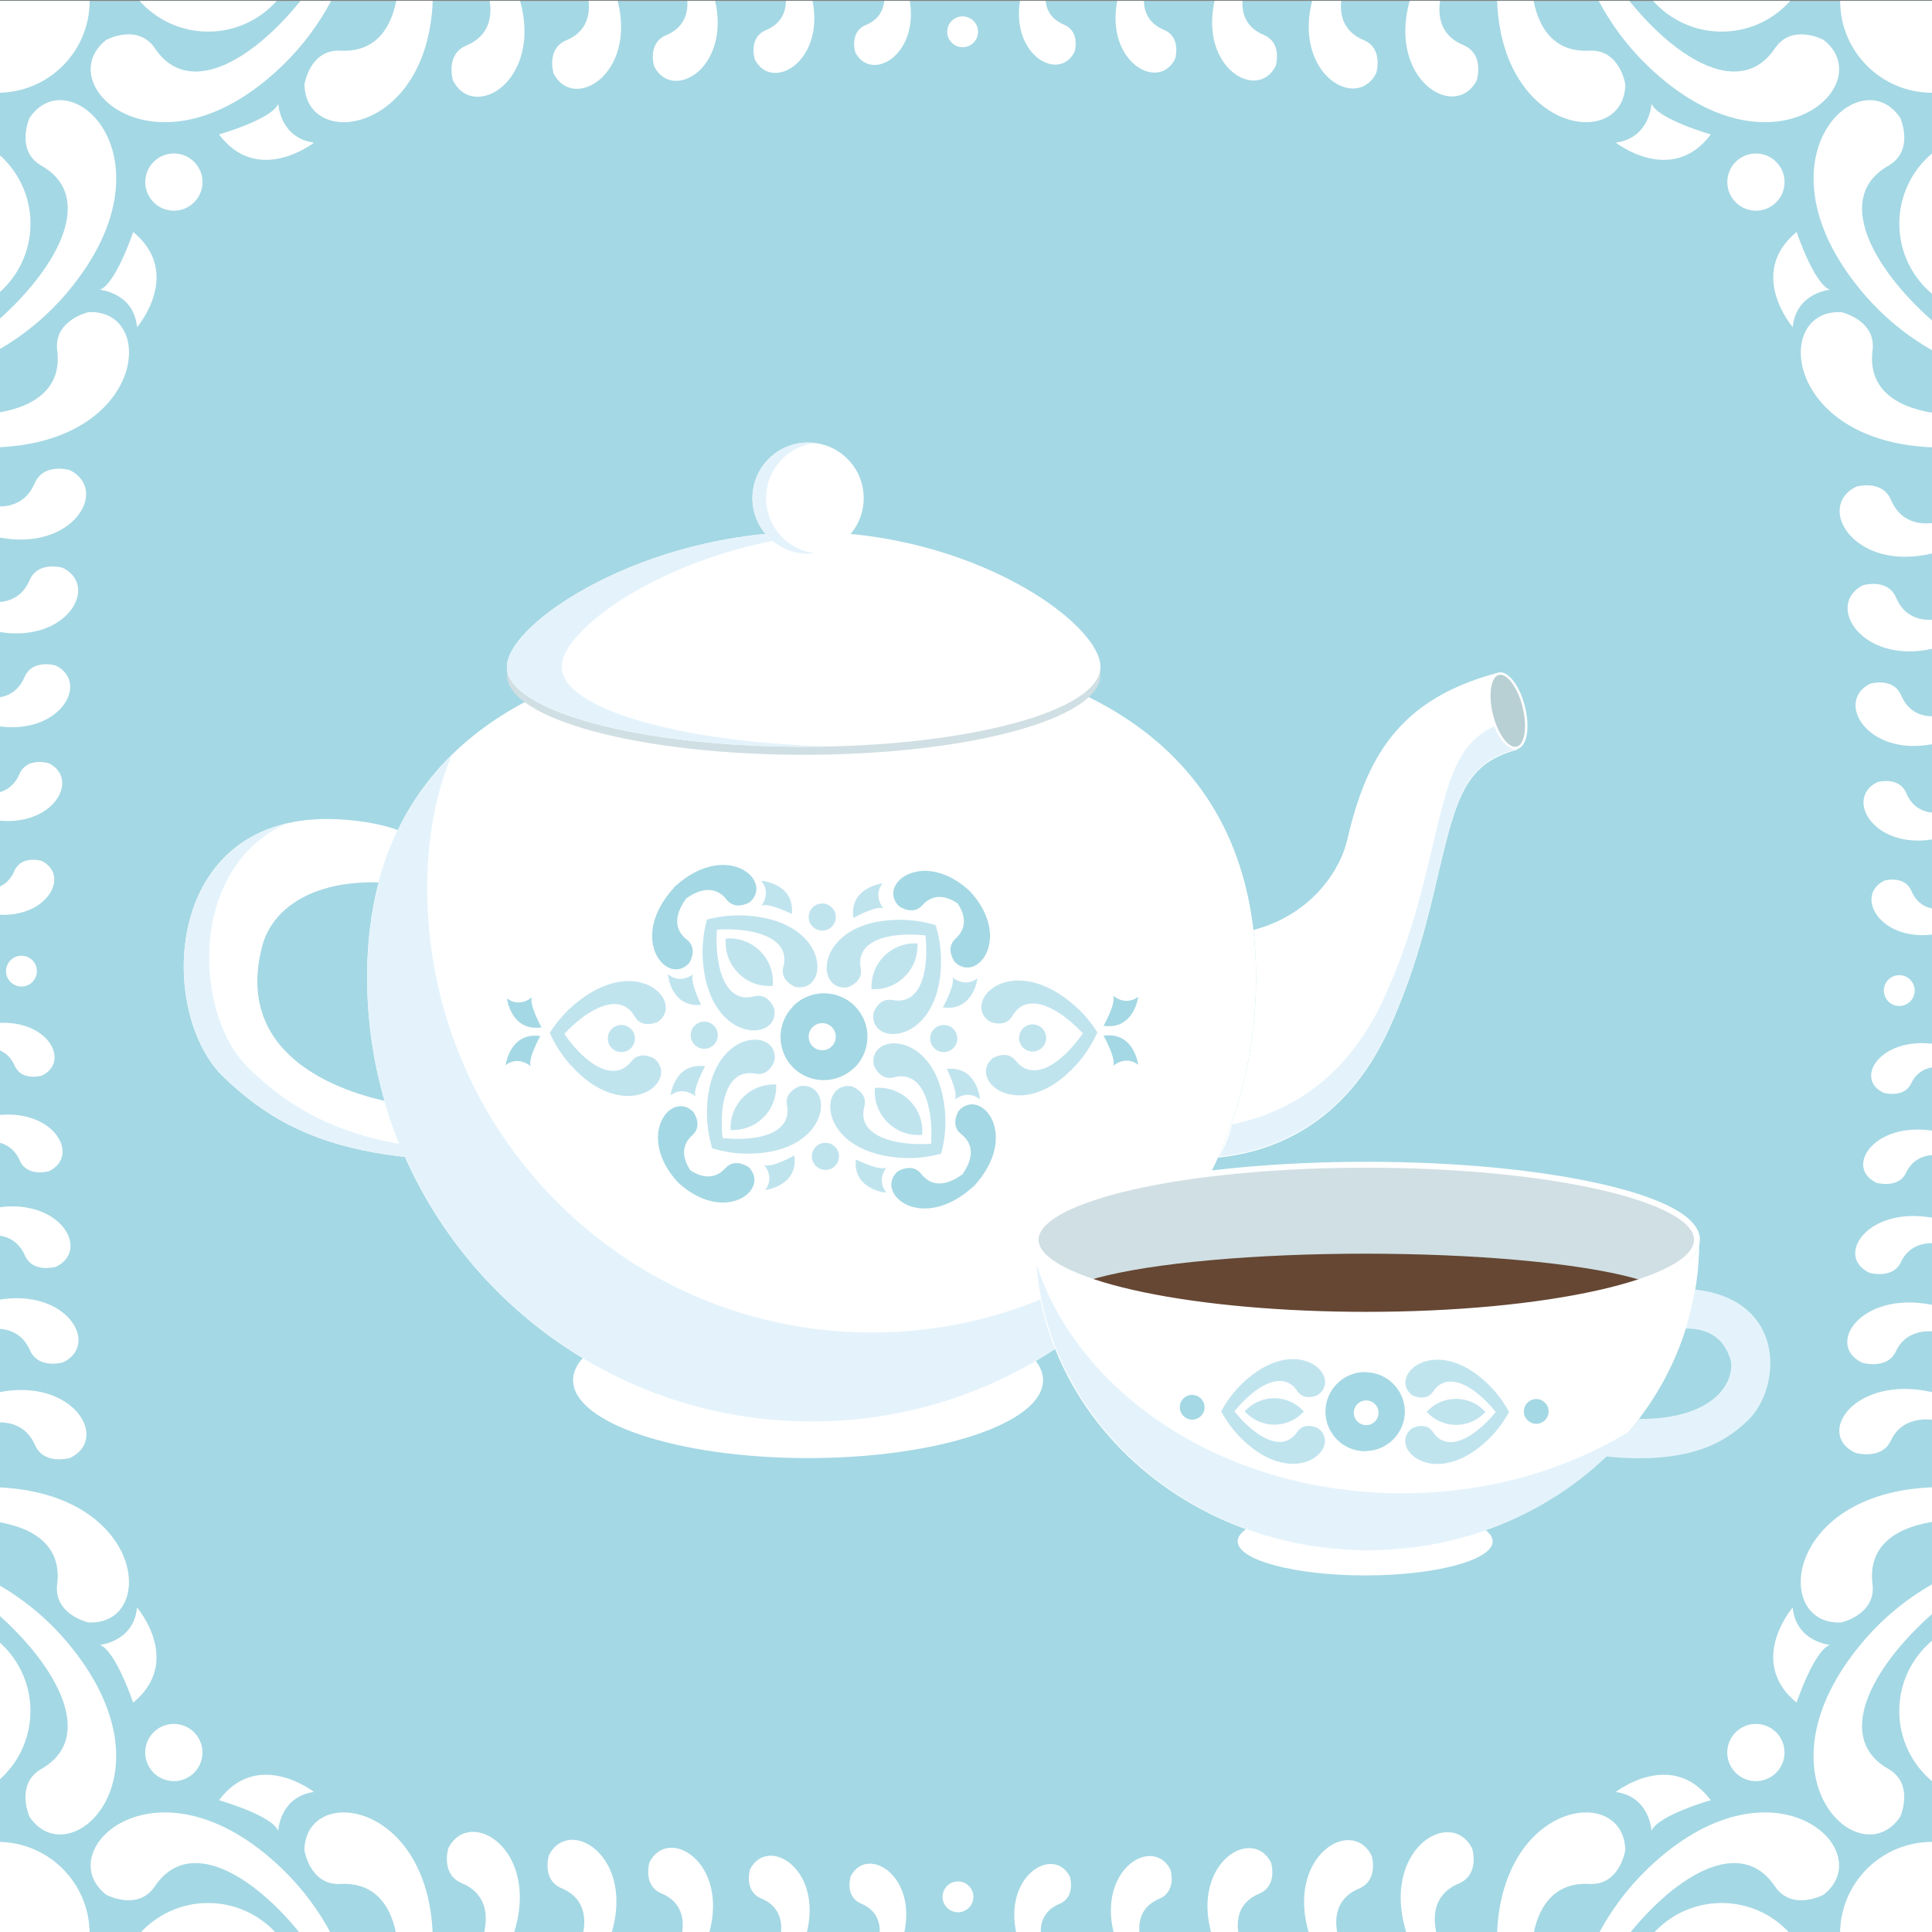 <?xml version="1.0" encoding="utf-8"?>

<!DOCTYPE svg PUBLIC "-//W3C//DTD SVG 1.1//EN" "http://www.w3.org/Graphics/SVG/1.1/DTD/svg11.dtd">
<svg version="1.1" id="Слой_1" xmlns="http://www.w3.org/2000/svg" xmlns:xlink="http://www.w3.org/1999/xlink" x="0px" y="0px"
	 width="500px" height="500px" viewBox="0 0 500 500" enable-background="new 0 0 500 500" xml:space="preserve">
<rect x="0" y="0" width="500" height="500" fill="#808080" stroke="none"/>
<rect x="-0.579" y="0.234" fill="#A4D8E4" width="500.592" height="500.209"/>
<g>
	<g>
		<path fill="#FFFFFF" d="M39.887,488.443c-0.002,0.002-0.005,0.007-0.006,0.01C39.883,488.451,39.885,488.447,39.887,488.443z"/>
		<path fill="#FFFFFF" d="M72.995,483.627c-32.092-30.91-60.27-4.802-45.512,6.729c0,0,7.997,4.294,12.449-1.981
			c8.645-13.205,25.196-3.555,37.814,12.068h7.934C82.61,494.68,78.498,488.928,72.995,483.627z"/>
		<path fill="#FFFFFF" d="M39.881,488.453C39.853,488.497,39.832,488.529,39.881,488.453L39.881,488.453z"/>
		<path fill="#FFFFFF" d="M39.932,488.375c0,0-0.023,0.035-0.045,0.068C39.899,488.426,39.913,488.405,39.932,488.375z"/>
		<path fill="#FFFFFF" d="M87.823,487.577C87.558,487.595,87.765,487.581,87.823,487.577L87.823,487.577z"/>
		<path fill="#FFFFFF" d="M78.78,478.814c0,0,1.361,8.969,9.056,8.762c8.533-0.55,13.09,4.779,14.695,12.867h9.442
			C110.65,465.958,79.121,461.73,78.78,478.814z"/>
		<path fill="#FFFFFF" d="M10.403,457.967C10.38,457.979,10.374,457.983,10.403,457.967L10.403,457.967z"/>
		<path fill="#FFFFFF" d="M10.51,457.907c0,0-0.007,0.005-0.017,0.01C10.5,457.913,10.503,457.912,10.51,457.907z"/>
		<path fill="#FFFFFF" d="M10.51,457.907c-6.585,3.984-2.878,12.265-2.878,12.265c10.44,15.542,38.54-10.65,10.01-44.871
			c-5.59-6.704-11.899-11.642-18.234-15.282v7.697C15.172,431.658,24.871,449.941,10.51,457.907z"/>
		<path fill="#FFFFFF" d="M10.493,457.917c-0.046,0.026-0.074,0.04-0.09,0.05C10.429,457.952,10.47,457.93,10.493,457.917z"/>
		<path fill="#FFFFFF" d="M14.771,410.254c-0.004,0.031-0.008,0.056-0.01,0.073C14.764,410.303,14.768,410.275,14.771,410.254z"/>
		<path fill="#FFFFFF" d="M14.76,410.327C14.755,410.369,14.752,410.392,14.76,410.327L14.76,410.327z"/>
		<path fill="#FFFFFF" d="M14.775,410.223c0,0-0.002,0.013-0.004,0.03C14.772,410.243,14.773,410.237,14.775,410.223z"/>
		<path fill="#FFFFFF" d="M14.775,410.223c-0.763,7.653,8.09,9.66,8.09,9.66c17.76,0.933,14.956-33.421-23.457-34.967v8.961
			C9.4,395.495,16.108,400.549,14.775,410.223z"/>
		<ellipse fill="#FFFFFF" cx="44.988" cy="453.553" rx="7.409" ry="7.404"/>
		<path fill="#FFFFFF" d="M-0.592,476.677v23.766h23.784C23.192,487.319,12.543,476.677-0.592,476.677z"/>
		<path fill="#FFFFFF" d="M53.853,492.495c-7.055,0-13.389,3.073-17.745,7.948h35.49C67.243,495.568,60.908,492.495,53.853,492.495z
			"/>
		<path fill="#FFFFFF" d="M7.879,442.794c0-7.294-3.293-13.818-8.47-18.178v36.357C4.586,456.614,7.879,450.09,7.879,442.794z"/>
		<path fill="#FFFFFF" d="M56.664,465.892c0,0,13.696,3.888,15.343,7.927c0,0,0.374-8.824,9.243-10.059
			C81.25,463.76,66.767,452.431,56.664,465.892z"/>
		<path fill="#FFFFFF" d="M35.459,416.006c-0.826,8.909-9.631,9.689-9.631,9.689c4.113,1.458,8.632,14.95,8.632,14.95
			C47.452,429.94,35.459,416.006,35.459,416.006z"/>
		<path fill="#FFFFFF" d="M459.476,488.375c4.452,6.275,12.449,1.981,12.449,1.981c14.759-11.531-13.419-37.639-45.512-6.729
			c-5.503,5.301-9.616,11.053-12.685,16.816h7.934C434.28,484.82,450.832,475.17,459.476,488.375z"/>
		<path fill="#FFFFFF" d="M459.476,488.375c0.018,0.028,0.029,0.045,0.042,0.062C459.497,488.407,459.476,488.375,459.476,488.375z"
			/>
		<path fill="#FFFFFF" d="M459.518,488.437C459.552,488.49,459.584,488.539,459.518,488.437L459.518,488.437z"/>
		<path fill="#FFFFFF" d="M411.573,487.576c7.695,0.206,9.056-8.762,9.056-8.762c-0.341-17.084-31.87-12.856-33.194,21.629h9.442
			C398.482,492.355,403.04,487.027,411.573,487.576z"/>
		<path fill="#FFFFFF" d="M411.586,487.577C411.644,487.581,411.851,487.595,411.586,487.577L411.586,487.577z"/>
		<path fill="#FFFFFF" d="M488.996,457.961C489.028,457.979,489.041,457.986,488.996,457.961L488.996,457.961z"/>
		<path fill="#FFFFFF" d="M481.767,425.3c-28.531,34.221-0.431,60.413,10.009,44.871c0,0,3.707-8.281-2.878-12.265
			c-14.36-7.966-4.661-26.249,11.102-40.191v-7.697C493.664,413.659,487.357,418.596,481.767,425.3z"/>
		<path fill="#FFFFFF" d="M488.898,457.907c0.049,0.027,0.077,0.043,0.098,0.054C488.957,457.94,488.898,457.907,488.898,457.907z"
			/>
		<path fill="#FFFFFF" d="M484.634,410.223c0.005,0.033,0.007,0.056,0.011,0.077C484.64,410.262,484.634,410.223,484.634,410.223z"
			/>
		<path fill="#FFFFFF" d="M484.645,410.3C484.654,410.361,484.661,410.415,484.645,410.3L484.645,410.3z"/>
		<path fill="#FFFFFF" d="M476.543,419.883c0,0,8.853-2.006,8.091-9.66c-1.333-9.674,5.375-14.728,15.366-16.346v-8.961
			C461.588,386.462,458.784,420.816,476.543,419.883z"/>
		<ellipse fill="#FFFFFF" cx="454.421" cy="453.553" rx="7.41" ry="7.404"/>
		<path fill="#FFFFFF" d="M500,476.677c-13.134,0-23.784,10.642-23.784,23.766H500V476.677z"/>
		<path fill="#FFFFFF" d="M445.556,492.495c-7.055,0-13.39,3.073-17.746,7.948h35.49
			C458.944,495.568,452.61,492.495,445.556,492.495z"/>
		<path fill="#FFFFFF" d="M491.529,442.794c0,7.296,3.294,13.819,8.471,18.179v-36.357
			C494.823,428.976,491.529,435.5,491.529,442.794z"/>
		<path fill="#FFFFFF" d="M418.159,463.76c8.869,1.235,9.243,10.059,9.243,10.059c1.646-4.039,15.343-7.927,15.343-7.927
			C432.641,452.431,418.159,463.76,418.159,463.76z"/>
		<path fill="#FFFFFF" d="M473.581,425.695c0,0-8.806-0.78-9.63-9.689c0,0-11.993,13.934,0.998,24.639
			C464.949,440.645,469.467,427.153,473.581,425.695z"/>
		<path fill="#FFFFFF" d="M39.903,12.237C39.869,12.186,39.839,12.14,39.903,12.237L39.903,12.237z"/>
		<path fill="#FFFFFF" d="M39.934,12.285c-0.012-0.018-0.023-0.034-0.031-0.047C39.915,12.255,39.926,12.272,39.934,12.285z"/>
		<path fill="#FFFFFF" d="M39.945,12.302c0,0-0.005-0.007-0.011-0.017C39.938,12.292,39.94,12.294,39.945,12.302z"/>
		<g>
			<path fill="#FFFFFF" d="M39.945,12.302c-4.452-6.275-12.449-1.98-12.449-1.98C12.738,21.852,40.915,47.961,73.008,17.05
				c5.503-5.301,9.616-11.053,12.685-16.816h-7.934C65.141,15.857,48.59,25.508,39.945,12.302z"/>
		</g>
		<path fill="#FFFFFF" d="M87.835,13.1C87.778,13.096,87.57,13.083,87.835,13.1L87.835,13.1z"/>
		<g>
			<path fill="#FFFFFF" d="M87.849,13.1c-7.695-0.206-9.056,8.762-9.056,8.762c0.34,17.085,31.869,12.857,33.193-21.629h-9.442
				C100.939,8.322,96.382,13.65,87.849,13.1z"/>
		</g>
		<path fill="#FFFFFF" d="M10.523,42.77C10.523,42.77,10.231,42.609,10.523,42.77L10.523,42.77z"/>
		<path fill="#FFFFFF" d="M17.655,75.377c28.531-34.221,0.43-60.414-10.01-44.87c0,0-3.707,8.28,2.878,12.264
			c14.36,7.967,4.662,26.248-11.102,40.191v7.698C5.756,87.019,12.065,82.081,17.655,75.377z"/>
		<path fill="#FFFFFF" d="M22.878,80.793c0,0-8.854,2.006-8.09,9.66c1.334,9.675-5.374,14.727-15.366,16.347v8.961
			C37.834,114.215,40.638,79.86,22.878,80.793z"/>
		<ellipse fill="#FFFFFF" cx="45.001" cy="47.125" rx="7.409" ry="7.404"/>
		<g>
			<path fill="#FFFFFF" d="M23.205,0.234L23.205,0.234L-0.579,0.234V24C12.556,24,23.205,13.359,23.205,0.234z"/>
		</g>
		<g>
			<path fill="#FFFFFF" d="M53.866,8.181c7.055,0,13.39-3.072,17.745-7.948h-35.49C40.477,5.109,46.811,8.181,53.866,8.181z"/>
		</g>
		<path fill="#FFFFFF" d="M7.892,57.882c0-7.294-3.293-13.819-8.47-18.178v36.357C4.599,71.701,7.892,65.177,7.892,57.882z"/>
		<path fill="#FFFFFF" d="M72.019,26.857c-1.647,4.039-15.343,7.928-15.343,7.928c10.104,13.461,24.586,2.131,24.586,2.131
			C72.394,35.682,72.019,26.857,72.019,26.857z"/>
		<path fill="#FFFFFF" d="M34.472,60.032c0,0-4.519,13.493-8.632,14.95c0,0,8.805,0.78,9.631,9.689
			C35.472,84.671,47.464,70.738,34.472,60.032z"/>
		<path fill="#FFFFFF" d="M459.49,12.302c0,0,0.02-0.029,0.039-0.059C459.518,12.259,459.507,12.276,459.49,12.302z"/>
		<g>
			<path fill="#FFFFFF" d="M426.427,17.05c32.092,30.911,60.27,4.802,45.512-6.728c0,0-7.997-4.295-12.449,1.98
				c-8.644,13.206-25.197,3.555-37.815-12.068h-7.933C416.811,5.996,420.923,11.748,426.427,17.05z"/>
		</g>
		<path fill="#FFFFFF" d="M459.529,12.242C459.597,12.136,459.564,12.188,459.529,12.242L459.529,12.242z"/>
		<path fill="#FFFFFF" d="M411.598,13.1C411.864,13.083,411.657,13.096,411.598,13.1L411.598,13.1z"/>
		<g>
			<path fill="#FFFFFF" d="M420.641,21.863c0,0-1.36-8.969-9.056-8.762c-8.533,0.55-13.089-4.779-14.695-12.867h-9.442
				C388.772,34.719,420.301,38.947,420.641,21.863z"/>
		</g>
		<path fill="#FFFFFF" d="M488.912,42.77c6.585-3.984,2.878-12.264,2.878-12.264c-10.441-15.544-38.54,10.649-10.011,44.87
			c5.59,6.704,11.899,11.642,18.234,15.282v-7.697C484.249,69.019,474.551,50.737,488.912,42.77z"/>
		<path fill="#FFFFFF" d="M488.912,42.77c0.011-0.006,0.016-0.009,0.024-0.014C488.923,42.764,488.912,42.77,488.912,42.77z"/>
		<path fill="#FFFFFF" d="M488.985,42.729C489.077,42.679,489.036,42.701,488.985,42.729L488.985,42.729z"/>
		<path fill="#FFFFFF" d="M488.936,42.756c0.015-0.007,0.032-0.017,0.049-0.027C488.973,42.737,488.954,42.747,488.936,42.756z"/>
		<path fill="#FFFFFF" d="M484.657,90.378C484.673,90.262,484.666,90.316,484.657,90.378L484.657,90.378z"/>
		<path fill="#FFFFFF" d="M484.647,90.454c0.763-7.654-8.091-9.66-8.091-9.66c-17.76-0.933-14.957,33.422,23.457,34.968V106.8
			C490.021,105.181,483.314,100.128,484.647,90.454z"/>
		<path fill="#FFFFFF" d="M484.647,90.454c0,0,0.005-0.038,0.01-0.076C484.655,90.398,484.651,90.42,484.647,90.454z"/>
		<ellipse fill="#FFFFFF" cx="454.434" cy="47.125" rx="7.409" ry="7.404"/>
		<path fill="#FFFFFF" d="M500.014,24V0.234h-23.784v0.001C476.229,13.359,486.878,24,500.014,24z"/>
		<g>
			<path fill="#FFFFFF" d="M445.569,8.181c7.054,0,13.389-3.072,17.744-7.948h-35.49C432.179,5.109,438.514,8.181,445.569,8.181z"/>
		</g>
		<path fill="#FFFFFF" d="M491.543,57.882c0,7.295,3.292,13.819,8.471,18.178V39.704C494.835,44.064,491.543,50.588,491.543,57.882z
			"/>
		<path fill="#FFFFFF" d="M427.415,26.857c0,0-0.374,8.825-9.243,10.059c0,0,14.482,11.33,24.586-2.131
			C442.758,34.785,429.062,30.896,427.415,26.857z"/>
		<path fill="#FFFFFF" d="M473.594,74.982c-4.114-1.458-8.632-14.95-8.632-14.95c-12.993,10.706-1,24.639-1,24.639
			C464.789,75.762,473.594,74.982,473.594,74.982z"/>
		<g>
			<circle fill="#FFFFFF" cx="5.552" cy="251.325" r="3.99"/>
			<circle fill="#FFFFFF" cx="491.529" cy="256.358" r="3.99"/>
			<circle fill="#FFFFFF" cx="247.919" cy="490.9" r="3.992"/>
			<g>
				<circle fill="#FFFFFF" cx="249.122" cy="8.226" r="3.993"/>
			</g>
			<g>
				<path fill="none" d="M489.223,373.072c-2.397,4.769-8.978,2.952-8.978,2.952c-10.572-4.799-0.395-20.261,19.755-15.752v-15.72
					c-4.194-0.188-7.627,1.36-9.451,5.387c-2.263,4.504-8.479,2.788-8.479,2.788c-9.857-4.475-0.617-18.763,17.93-15.033v-15.974
					c-3.596,0.038-6.521,1.545-8.126,5.086c-2.129,4.238-7.979,2.622-7.979,2.622c-9.139-4.148-0.835-17.264,16.105-14.294V298.94
					c-2.995,0.244-5.419,1.685-6.8,4.732c-1.996,3.973-7.481,2.458-7.481,2.458c-8.419-3.822-1.046-15.76,14.281-13.53v-16.364
					c-2.392,0.421-4.323,1.761-5.474,4.302c-1.863,3.709-6.982,2.295-6.982,2.295c-7.696-3.494-1.249-14.243,12.456-12.732v-28.232
					c-13.648,1.594-20.051-10.128-12.372-13.943c0,0,5.12-1.545,6.983,2.512c1.137,2.747,3.036,4.21,5.388,4.688v-17.87
					c-15.27,2.376-22.599-10.645-14.196-14.819c0,0,5.485-1.656,7.482,2.692c1.366,3.302,3.758,4.876,6.714,5.166v-17.691
					c-16.882,3.184-25.143-11.124-16.021-15.656c0,0,5.85-1.766,7.981,2.871c1.591,3.843,4.484,5.494,8.04,5.561v-17.455
					c-18.49,4.014-27.687-11.578-17.846-16.466c0,0,6.217-1.877,8.479,3.05c1.811,4.376,5.211,6.076,9.367,5.897v-17.179
					c-20.093,4.863-30.226-12.013-19.67-17.257c0,0,6.582-1.987,8.978,3.229c2.03,4.904,5.942,6.636,10.693,6.193V0.234H372.683
					c-0.753,5.126,0.926,9.378,6.226,11.525c5.327,2.394,3.297,8.971,3.297,8.971c-5.428,10.694-23.07,0.139-17.405-20.496h-17.699
					c-0.466,4.533,1.194,8.269,5.96,10.2c5.032,2.26,3.114,8.473,3.114,8.473c-5.067,9.981-21.395,0.363-16.616-18.672h-18.01
					c-0.194,3.938,1.435,7.161,5.665,8.875c4.736,2.128,2.932,7.975,2.932,7.975c-4.704,9.266-19.723,0.584-15.812-16.849h-18.292
					c0.06,3.34,1.64,6.057,5.326,7.55c4.439,1.995,2.747,7.476,2.747,7.476c-4.34,8.549-18.046,0.801-14.985-15.026h-18.529
					c0.286,2.739,1.787,4.956,4.919,6.225c4.143,1.862,2.565,6.978,2.565,6.978c-3.976,7.829-16.362,1.011-14.127-13.203h-28.498
					c2.299,14.272-10.132,21.133-14.115,13.287c0,0-1.579-5.116,2.565-6.977c3.165-1.282,4.667-3.531,4.93-6.31h-18.556
					c3.128,15.884-10.621,23.675-14.969,15.11c0,0-1.691-5.481,2.748-7.475c3.717-1.506,5.295-4.255,5.329-7.635h-18.314
					c3.979,17.49-11.081,26.215-15.793,16.933c0,0-1.804-5.846,2.931-7.974c4.26-1.726,5.884-4.983,5.662-8.959h-18.029
					c4.849,19.091-11.52,28.753-16.595,18.757c0,0-1.917-6.211,3.114-8.473c4.797-1.942,6.446-5.713,5.951-10.284h-17.715
					c5.737,20.69-11.944,31.289-17.38,20.58c0,0-2.03-6.576,3.297-8.971c5.329-2.158,6.995-6.446,6.211-11.609H-0.579V131.07
					c4.279,0.106,7.773-1.699,9.652-6.203c2.396-5.173,8.978-3.202,8.978-3.202c10.372,5.11,0.77,21.359-18.63,17.348v16.809
					c3.679-0.133,6.668-1.881,8.326-5.853c2.263-4.885,8.479-3.024,8.479-3.024c9.654,4.756,0.986,19.73-16.805,16.536v17.037
					c3.078-0.347,5.567-2.014,7-5.446c2.13-4.599,7.98-2.847,7.98-2.847c8.934,4.402,1.197,18.099-14.98,15.701v17.209
					c2.475-0.529,4.472-2.08,5.674-4.961c1.996-4.312,7.481-2.67,7.481-2.67c8.21,4.045,1.402,16.464-13.156,14.835v17.305
					c1.872-0.661,3.384-2.058,4.348-4.368c1.863-4.024,6.983-2.491,6.983-2.491c7.481,3.686,1.596,14.813-11.331,13.923v28.046
					c12.986-0.924,18.914,10.003,11.416,13.618c0,0-5.12,1.501-6.983-2.436c-0.979-2.295-2.523-3.666-4.433-4.301v16.968
					c14.616-1.651,21.466,10.54,13.241,14.506c0,0-5.485,1.607-7.481-2.611c-1.216-2.85-3.245-4.371-5.759-4.871v16.869
					c16.235-2.407,24.015,11.035,15.065,15.349c0,0-5.851,1.715-7.98-2.786c-1.446-3.389-3.968-5.019-7.085-5.338v16.695
					c17.848-3.187,26.56,11.503,16.89,16.164c0,0-6.216,1.822-8.479-2.959c-1.67-3.916-4.692-5.624-8.411-5.73v16.469
					c19.457-3.988,29.102,11.948,18.715,16.955c0,0-6.582,1.93-8.978-3.134c-1.892-4.434-5.42-6.194-9.737-6.065v132.326H125.23
					c1.379-5.848-0.053-10.787-5.906-13.159c-5.327-2.394-3.297-8.971-3.297-8.971c5.571-10.973,23.998,0.426,16.912,22.13h17.947
					c1.069-5.263-0.385-9.674-5.715-11.834c-5.031-2.26-3.114-8.473-3.114-8.473c5.21-10.263,22.33,0.195,16.162,20.306h18.288
					c0.766-4.674-0.687-8.564-5.488-10.509c-4.735-2.129-2.931-7.975-2.931-7.975c4.849-9.551,20.656-0.032,15.395,18.483h18.622
					c0.476-4.083-0.969-7.454-5.239-9.184c-4.439-1.995-2.748-7.476-2.748-7.476c4.487-8.838,18.985-0.258,14.615,16.66h18.934
					c0.201-3.488-1.219-6.347-4.954-7.859c-4.143-1.862-2.565-6.978-2.565-6.978c4.124-8.124,17.308-0.479,13.812,14.837h29.097
					c-3.427-15.258,9.714-22.86,13.83-14.751c0,0,1.579,5.116-2.565,6.977c-3.703,1.501-5.129,4.324-4.956,7.774h18.915
					c-4.3-16.861,10.156-25.399,14.636-16.574c0,0,1.691,5.481-2.749,7.475c-4.241,1.718-5.694,5.056-5.248,9.099h18.606
					c-5.188-18.46,10.579-27.935,15.42-18.398c0,0,1.804,5.846-2.931,7.973c-4.774,1.934-6.238,5.789-5.503,10.424h18.275
					c-6.094-20.056,10.987-30.471,16.19-20.221c0,0,1.916,6.211-3.114,8.473c-5.302,2.147-6.768,6.523-5.732,11.748h17.936
					c-7.01-21.648,11.376-33.003,16.94-22.044c0,0,2.029,6.576-3.298,8.971c-5.825,2.359-7.271,7.263-5.926,13.073H500V367.421
					C495.211,366.989,491.264,368.564,489.223,373.072z"/>
				<path fill="#FFFFFF" d="M116.026,478.313c0,0-2.03,6.578,3.297,8.971c5.854,2.372,7.285,7.31,5.906,13.159h7.708
					C140.024,478.74,121.597,467.341,116.026,478.313z"/>
				<path fill="#FFFFFF" d="M142.056,480.137c0,0-1.917,6.212,3.114,8.473c5.33,2.159,6.784,6.57,5.715,11.834h7.332
					C164.386,480.332,147.266,469.874,142.056,480.137z"/>
				<path fill="#FFFFFF" d="M168.086,481.96c0,0-1.804,5.846,2.931,7.975c4.802,1.944,6.255,5.835,5.488,10.509h6.976
					C188.741,481.928,172.935,472.409,168.086,481.96z"/>
				<path fill="#FFFFFF" d="M194.116,483.783c0,0-1.691,5.481,2.748,7.476c4.271,1.729,5.715,5.101,5.239,9.184h6.628
					C213.1,483.526,198.603,474.945,194.116,483.783z"/>
				<path fill="#FFFFFF" d="M220.146,485.606c0,0-1.579,5.116,2.565,6.978c3.735,1.512,5.154,4.371,4.954,7.859h6.294
					C237.454,485.128,224.27,477.483,220.146,485.606z"/>
				<path fill="#FFFFFF" d="M377.708,487.37c5.327-2.395,3.298-8.971,3.298-8.971c-5.564-10.959-23.95,0.396-16.94,22.044h7.715
					C370.437,494.632,371.883,489.729,377.708,487.37z"/>
				<path fill="#FFFFFF" d="M351.862,488.695c5.03-2.262,3.114-8.473,3.114-8.473c-5.203-10.25-22.283,0.165-16.19,20.221h7.344
					C345.093,495.217,346.56,490.842,351.862,488.695z"/>
				<path fill="#FFFFFF" d="M326.014,490.019c4.735-2.127,2.931-7.973,2.931-7.973c-4.841-9.538-20.608-0.062-15.42,18.398h6.986
					C319.777,495.807,321.241,491.953,326.014,490.019z"/>
				<path fill="#FFFFFF" d="M300.167,491.344c4.44-1.994,2.749-7.475,2.749-7.475c-4.48-8.825-18.936-0.287-14.636,16.574h6.64
					C294.473,496.4,295.926,493.062,300.167,491.344z"/>
				<path fill="#FFFFFF" d="M274.32,492.669c4.144-1.861,2.565-6.977,2.565-6.977c-4.116-8.109-17.257-0.507-13.83,14.751h6.309
					C269.191,496.993,270.617,494.17,274.32,492.669z"/>
				<path fill="#FFFFFF" d="M120.525,11.842c-5.327,2.395-3.297,8.971-3.297,8.971c5.436,10.709,23.118,0.11,17.38-20.58h-7.872
					C127.52,5.397,125.855,9.685,120.525,11.842z"/>
				<path fill="#FFFFFF" d="M146.372,10.517c-5.031,2.262-3.114,8.473-3.114,8.473c5.075,9.996,21.444,0.335,16.595-18.757h-7.53
					C152.819,4.805,151.169,8.576,146.372,10.517z"/>
				<path fill="#FFFFFF" d="M172.219,9.193c-4.735,2.128-2.931,7.974-2.931,7.974c4.712,9.281,19.772,0.557,15.793-16.933h-7.2
					C178.103,4.21,176.479,7.467,172.219,9.193z"/>
				<path fill="#FFFFFF" d="M198.066,7.869c-4.439,1.994-2.748,7.475-2.748,7.475c4.348,8.565,18.097,0.774,14.969-15.11h-6.893
					C203.361,3.613,201.783,6.363,198.066,7.869z"/>
				<path fill="#FFFFFF" d="M223.912,6.544c-4.143,1.861-2.565,6.977-2.565,6.977c3.983,7.846,16.414,0.986,14.115-13.287h-6.62
					C228.579,3.013,227.077,5.261,223.912,6.544z"/>
				<path fill="#FFFFFF" d="M382.207,20.729c0,0,2.03-6.577-3.297-8.971c-5.3-2.147-6.979-6.399-6.226-11.525h-7.882
					C359.137,20.868,376.779,31.423,382.207,20.729z"/>
				<path fill="#FFFFFF" d="M356.177,18.906c0,0,1.918-6.212-3.114-8.473c-4.766-1.931-6.426-5.666-5.96-10.2h-7.542
					C334.782,19.269,351.11,28.887,356.177,18.906z"/>
				<path fill="#FFFFFF" d="M330.148,17.083c0,0,1.804-5.847-2.932-7.975c-4.23-1.713-5.859-4.936-5.665-8.875h-7.216
					C310.425,17.666,325.444,26.349,330.148,17.083z"/>
				<path fill="#FFFFFF" d="M304.117,15.259c0,0,1.691-5.481-2.747-7.476c-3.686-1.493-5.266-4.21-5.326-7.55h-6.911
					C286.071,16.061,299.777,23.809,304.117,15.259z"/>
				<path fill="#FFFFFF" d="M278.088,13.436c0,0,1.578-5.116-2.565-6.978c-3.132-1.269-4.633-3.485-4.919-6.225h-6.642
					C261.726,14.447,274.112,21.265,278.088,13.436z"/>
				<path fill="#FFFFFF" d="M9.158,374.182c2.396,5.063,8.978,3.134,8.978,3.134c10.388-5.007,0.742-20.944-18.715-16.955v7.757
					C3.738,367.988,7.266,369.747,9.158,374.182z"/>
				<path fill="#FFFFFF" d="M7.832,349.621c2.263,4.781,8.479,2.959,8.479,2.959c9.67-4.661,0.958-19.351-16.89-16.164v7.475
					C3.14,343.997,6.162,345.704,7.832,349.621z"/>
				<path fill="#FFFFFF" d="M6.506,325.058c2.13,4.5,7.98,2.786,7.98,2.786c8.949-4.315,1.17-17.756-15.065-15.349v7.226
					C2.538,320.039,5.06,321.669,6.506,325.058z"/>
				<path fill="#FFFFFF" d="M5.181,300.497c1.996,4.218,7.481,2.611,7.481,2.611c8.226-3.965,1.375-16.157-13.241-14.506v7.023
					C1.935,296.127,3.965,297.647,5.181,300.497z"/>
				<path fill="#FFFFFF" d="M3.855,275.936c1.863,3.937,6.983,2.436,6.983,2.436c7.498-3.615,1.57-14.542-11.416-13.618v6.88
					C1.332,272.27,2.876,273.641,3.855,275.936z"/>
				<path fill="#FFFFFF" d="M18.051,121.665c0,0-6.582-1.971-8.978,3.202c-1.879,4.504-5.373,6.309-9.652,6.203v7.943
					C18.821,143.024,28.423,126.775,18.051,121.665z"/>
				<path fill="#FFFFFF" d="M16.226,146.945c0,0-6.216-1.861-8.479,3.024c-1.658,3.972-4.647,5.72-8.326,5.853v7.659
					C17.212,166.675,25.881,151.701,16.226,146.945z"/>
				<path fill="#FFFFFF" d="M14.402,172.225c0,0-5.851-1.752-7.98,2.847c-1.433,3.432-3.922,5.099-7,5.446v7.408
					C15.598,190.324,23.335,176.627,14.402,172.225z"/>
				<path fill="#FFFFFF" d="M12.577,197.505c0,0-5.485-1.643-7.481,2.67c-1.203,2.88-3.2,4.432-5.674,4.961v7.205
					C13.979,213.969,20.787,201.55,12.577,197.505z"/>
				<path fill="#FFFFFF" d="M10.752,222.785c0,0-5.12-1.533-6.983,2.491c-0.965,2.311-2.477,3.707-4.348,4.368v7.064
					C12.348,237.598,18.233,226.471,10.752,222.785z"/>
				<path fill="#FFFFFF" d="M480.245,376.023c0,0,6.581,1.817,8.978-2.952c2.041-4.508,5.987-6.083,10.777-5.651v-7.15
					C479.851,355.762,469.674,371.224,480.245,376.023z"/>
				<path fill="#FFFFFF" d="M482.07,352.726c0,0,6.216,1.716,8.479-2.788c1.823-4.026,5.256-5.575,9.451-5.387v-6.858
					C481.453,333.963,472.213,348.252,482.07,352.726z"/>
				<path fill="#FFFFFF" d="M483.895,329.428c0,0,5.85,1.616,7.979-2.622c1.605-3.542,4.53-5.048,8.126-5.086v-6.586
					C483.06,312.163,474.755,325.279,483.895,329.428z"/>
				<path fill="#FFFFFF" d="M485.719,306.131c0,0,5.485,1.514,7.481-2.458c1.381-3.047,3.805-4.488,6.8-4.732v-6.339
					C484.673,290.371,477.3,302.308,485.719,306.131z"/>
				<path fill="#FFFFFF" d="M487.544,282.834c0,0,5.12,1.414,6.982-2.295c1.151-2.541,3.082-3.881,5.474-4.302v-6.135
					C486.295,268.591,479.848,279.34,487.544,282.834z"/>
				<path fill="#FFFFFF" d="M489.308,129.199c-2.395-5.216-8.978-3.229-8.978-3.229c-10.556,5.244-0.423,22.12,19.67,17.257v-7.835
					C495.25,135.835,491.338,134.103,489.308,129.199z"/>
				<path fill="#FFFFFF" d="M490.634,154.509c-2.262-4.927-8.479-3.05-8.479-3.05c-9.841,4.888-0.644,20.48,17.846,16.466v-7.519
					C495.845,160.585,492.445,158.885,490.634,154.509z"/>
				<path fill="#FFFFFF" d="M491.96,179.819c-2.13-4.637-7.981-2.871-7.981-2.871c-9.122,4.532-0.86,18.84,16.021,15.656v-7.224
					C496.444,185.314,493.551,183.662,491.96,179.819z"/>
				<path fill="#FFFFFF" d="M493.286,205.129c-1.997-4.348-7.482-2.692-7.482-2.692c-8.402,4.175-1.073,17.196,14.196,14.819v-6.962
					C497.044,210.005,494.652,208.43,493.286,205.129z"/>
				<path fill="#FFFFFF" d="M494.612,230.439c-1.864-4.057-6.983-2.512-6.983-2.512c-7.679,3.815-1.276,15.536,12.372,13.943v-6.742
					C497.647,234.649,495.748,233.186,494.612,230.439z"/>
			</g>
		</g>
	</g>
	<g>
		<g>
			<g>
				<g>
					<path fill="#FFFFFF" d="M269.94,357.198c0,11.129-27.227,20.155-60.811,20.155c-33.584,0-60.809-9.026-60.809-20.155
						c0-11.136,27.226-20.16,60.809-20.16C242.713,337.038,269.94,346.062,269.94,357.198z"/>
					<g>
						<path fill="#FFFFFF" d="M104.796,299.397c-2.647-0.276-5.225-0.637-7.728-1.082c-16.707-2.958-28.59-9.148-39.471-19.852
							c-17.308-17.02-15.6-70.367,32.15-66.29c5.882,0.506,10.043,1.494,13.203,2.651c-2.021,4.201-3.686,8.71-4.956,13.549
							c-17.352-0.507-27.601,6.902-30.117,16.431c-7.259,27.499,18.322,37.121,31.637,40.091
							C100.954,289.88,102.725,294.72,104.796,299.397z"/>
						<path fill="#FFFFFF" d="M392.743,193.984c-13.323,3.57-15.781,11.967-20.544,32.313c-2.622,11.199-5.881,25.129-12.79,40.173
							c-11.394,24.829-30.26,31.706-44.077,33.101c-0.044,0.006-0.082,0.006-0.126,0.012c6.345-14.255,9.869-30.037,9.869-46.65
							c0-4.27-0.232-8.36-0.689-12.268c13.629-3.495,22.095-13.987,24.298-23.403c4.881-20.865,13.01-36.209,38.74-43.1
							L392.743,193.984z"/>
						<path fill="#E4F3FB" d="M390.796,186.49c-12.831,3.656-15.306,12.176-19.96,32.073c-2.631,11.246-5.901,25.246-12.936,40.334
							c-9.973,21.396-25.748,29.409-39.056,32.074c-0.852,3.766-2.433,6.825-3.339,8.365c13.799-1.439,32.554-8.365,43.901-33.08
							c6.914-15.054,10.174-28.981,12.789-40.184c4.768-20.339,7.231-28.734,20.551-32.311L390.796,186.49z"/>
						<g>
							<path fill="#B8CFD3" d="M394.351,182.926c1.317,5.294,0.532,10.044-1.754,10.612c-2.287,0.566-5.208-3.266-6.524-8.558
								c-1.314-5.295-0.528-10.048,1.759-10.614C390.118,173.799,393.039,177.633,394.351,182.926z"/>
							<path fill="#FFFFFF" d="M392.138,193.907c-2.376,0-5.113-3.805-6.367-8.851c-1.376-5.547-0.504-10.376,1.987-10.993
								c0.172-0.043,0.352-0.065,0.534-0.065c2.376,0,5.112,3.806,6.363,8.854c1.38,5.543,0.51,10.371-1.981,10.99
								C392.5,193.885,392.319,193.907,392.138,193.907z M388.292,174.623c-0.131,0-0.26,0.016-0.384,0.046
								c-2.079,0.515-2.779,5.202-1.53,10.235c1.167,4.697,3.697,8.377,5.76,8.377c0.131,0,0.26-0.015,0.384-0.046
								c2.079-0.517,2.778-5.203,1.525-10.233C392.884,178.304,390.355,174.623,388.292,174.623z"/>
						</g>
						<path fill="#FFFFFF" d="M325.076,252.933c0,16.613-3.523,32.395-9.869,46.65c-17.902,40.237-58.256,68.292-105.168,68.292
							c-46.98,0-87.385-28.143-105.243-68.478c-2.071-4.677-3.842-9.517-5.281-14.501c-2.935-10.147-4.505-20.871-4.505-31.963
							c0-8.978,1.032-17.151,2.984-24.56c1.27-4.84,2.935-9.348,4.956-13.549h0.006c16.795-34.858,58.406-48.345,107.083-48.345
							c59.258,0,108.053,19.983,114.347,74.187C324.844,244.574,325.076,248.663,325.076,252.933z"/>
						<path fill="#E4F3FB" d="M225.611,344.854c-37.43,0-70.676-17.861-91.682-45.517c-0.412-0.477-0.615-0.697-1.244-1.672
							c-13.898-19-22.107-42.415-22.107-67.758c0-13.229,2.233-24.695,6.354-34.57c-13.789,13.54-21.924,32.364-21.924,57.593
							c0,15.252,2.98,29.809,8.377,43.125c-16.568-2.976-28.39-9.153-39.216-19.803c-14.055-13.831-15.57-51.616,9.943-63.137
							c-32.249,7.606-31.69,50.429-16.518,65.35c10.882,10.706,22.775,16.896,39.479,19.855c2.502,0.441,5.078,0.802,7.728,1.077
							c17.863,40.339,58.26,68.481,105.243,68.481c44.689,0,83.431-25.466,102.477-62.667
							C291.43,329.5,260.317,344.854,225.611,344.854z"/>
					</g>
				</g>
				<g>
					<g>
						<path fill="#D0DFE3" d="M284.793,174.66c0,11.42-34.388,20.678-76.804,20.678c-42.417,0-76.803-9.258-76.803-20.678
							c0-11.421,35.528-34.941,77.947-34.941C251.548,139.719,284.793,163.239,284.793,174.66z"/>
						<path fill="#FFFFFF" d="M284.793,172.591c0,11.42-34.388,20.678-76.804,20.678c-42.417,0-76.803-9.258-76.803-20.678
							c0-11.421,35.528-34.941,77.947-34.941C251.548,137.65,284.793,161.17,284.793,172.591z"/>
					</g>
					<path fill="#E4F3FB" d="M215.072,193.181c-2.332,0.06-4.697,0.087-7.091,0.087c-42.412,0-76.795-9.261-76.795-20.675
						c0-11.42,35.527-34.943,77.939-34.943c2.393,0,4.75,0.073,7.082,0.225c-39.206,2.391-70.842,23.943-70.842,34.718
						C145.366,183.363,175.983,192.218,215.072,193.181z"/>
				</g>
				<g>
					<ellipse fill="#FFFFFF" cx="209.129" cy="128.918" rx="14.4" ry="14.39"/>
					<path fill="#E4F3FB" d="M210.901,143.193c-0.575,0.079-1.171,0.115-1.771,0.115c-7.959,0-14.402-6.446-14.402-14.39
						c0-7.952,6.443-14.389,14.402-14.389c0.6,0,1.196,0.035,1.771,0.115c-7.125,0.868-12.627,6.925-12.627,14.274
						C198.274,136.259,203.777,142.324,210.901,143.193z"/>
				</g>
			</g>
			<g>
				<path fill="#C0E4EE" d="M283.987,267.143c-1.646-2.612-3.781-5.184-6.556-7.495c-16.234-13.526-28.669-0.215-21.295,4.735
					c0,0,3.929,1.759,5.82-1.362c3.635-6.536,11.785-2.545,18.285,4.405c-5.432,7.812-12.924,12.931-17.461,6.983
					c-2.321-2.815-5.957-0.51-5.957-0.51c-6.585,5.956,7.634,17.344,21.755,1.628c2.414-2.684,4.155-5.536,5.41-8.357l0.015-0.001
					c-0.002-0.006-0.006-0.009-0.009-0.013c0.002-0.005,0.004-0.01,0.007-0.013L283.987,267.143z"/>
				<path fill="#A4D8E4" d="M288.096,257.68c0.802,1.906-2.487,7.797-2.487,7.797c7.906,1.131,8.962-7.52,8.962-7.52
					C291.182,260.515,288.096,257.68,288.096,257.68z"/>
				<path fill="#A4D8E4" d="M288.096,275.843c0.802-1.906-2.487-7.799-2.487-7.799c7.906-1.132,8.962,7.52,8.962,7.52
					C291.182,273.008,288.096,275.843,288.096,275.843z"/>
				<path fill="#A4D8E4" d="M137.661,258.095c-0.802,1.906,2.487,7.797,2.487,7.797c-7.905,1.132-8.961-7.519-8.961-7.519
					C134.575,260.93,137.661,258.095,137.661,258.095z"/>
				<circle fill="#C0E4EE" cx="267.244" cy="268.622" r="3.512"/>
				<path fill="#C0E4EE" d="M230.86,258.783c-0.019-0.005-0.034-0.009-0.045-0.01C230.835,258.778,230.86,258.783,230.86,258.783z"
					/>
				<path fill="#C0E4EE" d="M242.142,239.423c-2.955-0.899-6.253-1.449-9.864-1.384c-21.134,0.383-21.825,18.58-13.007,17.501
					c0,0,4.123-1.237,3.511-4.833c-1.53-7.32,7.247-9.63,16.713-8.621c1.005,9.46-1.31,18.229-8.635,16.697
					c-3.598-0.613-4.84,3.506-4.84,3.506c-1.082,8.81,17.128,8.128,17.521-12.989c0.068-3.609-0.481-6.904-1.38-9.858l0.011-0.011
					c-0.006-0.001-0.01-0.002-0.015-0.004c-0.001-0.005-0.003-0.01-0.005-0.016L242.142,239.423z"/>
				<path fill="#C0E4EE" d="M142.292,267.29c1.647-2.612,3.781-5.183,6.555-7.495c16.235-13.526,28.67-0.214,21.295,4.735
					c0,0-3.929,1.759-5.82-1.362c-3.635-6.536-11.785-2.546-18.285,4.405c5.433,7.812,12.925,12.931,17.462,6.983
					c2.32-2.815,5.956-0.51,5.956-0.51c6.585,5.956-7.634,17.344-21.756,1.629c-2.414-2.685-4.155-5.536-5.41-8.358l-0.016-0.001
					c0.003-0.005,0.006-0.009,0.01-0.013c-0.003-0.005-0.005-0.009-0.007-0.013L142.292,267.29z"/>
				<path fill="#C0E4EE" d="M247.195,243.005c0,0-0.029,0.024-0.045,0.037C247.159,243.035,247.171,243.024,247.195,243.005z"/>
				<path fill="#C0E4EE" d="M231.214,278.857C231.061,278.9,231.214,278.857,231.214,278.857L231.214,278.857z"/>
				<path fill="#C0E4EE" d="M244.544,287.403c-1.911-21.033-20.123-20.405-18.41-11.696c0,0,1.534,4.019,5.08,3.15
					c7.488-2.138,10.369,7.242,9.759,17.197l-0.039-0.038c-9.964,0.604-19.35-2.279-17.206-9.76
					c0.871-3.543-3.149-5.078-3.149-5.078c-8.716-1.716-9.353,16.482,11.696,18.401c4.124,0.377,7.896-0.082,11.241-0.983
					l0.039,0.039C244.459,295.292,244.919,291.525,244.544,287.403z"/>
				<path fill="#C0E4EE" d="M248.625,293.409C248.554,293.356,248.598,293.389,248.625,293.409L248.625,293.409z"/>
				<path fill="#A4D8E4" d="M248.114,287.472c0,0-2.297,3.638,0.527,5.95c3.693,2.798,3.138,6.739,0.331,10.629l-0.039-0.039
					c-3.894,2.805-7.839,3.356-10.637-0.335c-2.312-2.823-5.954-0.53-5.954-0.53c-6.27,5.635,6.196,16.219,19.598,3.87l0.039,0.039
					C264.342,293.669,253.756,281.209,248.114,287.472z"/>
				<circle fill="#C0E4EE" cx="244.238" cy="268.768" r="3.512"/>
				<path fill="#A4D8E4" d="M221.196,260.342L221.196,260.342c-4.405-4.382-11.532-4.377-15.93,0.016l0.039,0.039
					c-4.373,4.367-4.404,11.428-0.098,15.838l-0.002,0.002l0,0c0.016,0.016,0.033,0.032,0.05,0.048
					c0.016,0.016,0.031,0.033,0.047,0.049l0,0l0.002-0.002c4.41,4.306,11.478,4.277,15.85-0.09l0.039,0.039
					c4.399-4.394,4.407-11.514,0.023-15.917h0l0,0c-0.003-0.005-0.006-0.007-0.01-0.01
					C221.203,260.35,221.201,260.346,221.196,260.342L221.196,260.342z"/>
				<path fill="#C0E4EE" d="M235.401,284.807c-2.447-2.447-5.74-3.532-8.939-3.259l-0.039-0.039
					c-0.274,3.196,0.81,6.488,3.258,8.934c2.447,2.446,5.74,3.531,8.939,3.259l0.039,0.039
					C238.933,290.544,237.848,287.253,235.401,284.807z"/>
				<path fill="#C0E4EE" d="M246.5,252.92c0.802,1.906-2.486,7.799-2.486,7.799c7.906,1.131,8.962-7.52,8.962-7.52
					C249.586,255.754,246.5,252.92,246.5,252.92z"/>
				<path fill="#A4D8E4" d="M137.338,275.936c-0.802-1.906,2.487-7.799,2.487-7.799c-7.905-1.131-8.961,7.52-8.961,7.52
					C134.252,273.1,137.338,275.936,137.338,275.936z"/>
				<path fill="#C0E4EE" d="M245.037,276.625c0,0,3.01,6.038,2.12,7.905c0,0,3.215-2.688,6.48,0.023
					C253.638,284.553,252.986,275.863,245.037,276.625z"/>
				<path fill="#C0E4EE" d="M203.638,285.893c0,0-0.005-0.024-0.01-0.045C203.631,285.859,203.634,285.873,203.638,285.893z"/>
				<path fill="#C0E4EE" d="M187.84,302.207c0.02-0.024,0.031-0.035,0.038-0.044C187.865,302.179,187.84,302.207,187.84,302.207z"/>
				<path fill="#A4D8E4" d="M187.84,302.207c-2.662,3.024-5.953,2.783-9.186,0.645c-2.138-3.231-2.378-6.521,0.65-9.179
					c2.65-2.508,0.098-5.973,0.098-5.973c-5.828-5.598-14.944,6.295-3.967,18.271l-0.006,0.006c0.017,0.016,0.034,0.029,0.052,0.045
					c0.016,0.017,0.029,0.034,0.045,0.051l0.007-0.006c11.979,10.975,23.886,1.871,18.285-3.956
					C193.817,302.112,190.351,299.561,187.84,302.207z"/>
				<path fill="#C0E4EE" d="M223.728,286.257C223.728,286.257,223.771,286.104,223.728,286.257L223.728,286.257z"/>
				<path fill="#C0E4EE" d="M238.26,303.631c0.005,0.006,0.011,0.015,0.023,0.031C238.275,303.65,238.266,303.639,238.26,303.631z"
					/>
				<path fill="#C0E4EE" d="M238.26,303.631C238.253,303.621,238.254,303.624,238.26,303.631L238.26,303.631z"/>
				<path fill="#C0E4EE" d="M216.111,296.785c-1.372-1.373-3.597-1.373-4.97-0.002c-1.372,1.37-1.373,3.594-0.001,4.965
					c1.372,1.371,3.596,1.371,4.969,0.001C217.481,300.378,217.483,298.155,216.111,296.785z"/>
				<path fill="#C0E4EE" d="M200.781,280.656c-3.035-0.122-6.111,0.97-8.429,3.284c-2.318,2.314-3.413,5.388-3.291,8.422
					l-0.091,0.092c0.031,0.001,0.063,0,0.094,0.002c0.001,0.032,0.001,0.063,0.003,0.094l0.091-0.092
					c3.036,0.122,6.112-0.968,8.43-3.285c2.318-2.314,3.412-5.387,3.291-8.42l0.091-0.092c-0.031-0.001-0.063-0.001-0.094-0.002
					c-0.002-0.032-0.002-0.064-0.003-0.094L200.781,280.656z"/>
				<path fill="#C0E4EE" d="M197.764,301.518c0,0,2.835,3.085,0.275,6.47c0,0,8.658-1.051,7.531-8.95
					C205.57,299.038,199.671,302.32,197.764,301.518z"/>
				<path fill="#C0E4EE" d="M229.397,302.19c-1.869,0.889-7.91-2.122-7.91-2.122c-0.766,7.943,7.931,8.599,7.931,8.599
					C226.705,305.402,229.397,302.19,229.397,302.19z"/>
				<path fill="#C0E4EE" d="M222.782,250.707c0,0,0.005,0.024,0.009,0.044C222.789,250.74,222.786,250.726,222.782,250.707z"/>
				<path fill="#C0E4EE" d="M238.58,234.392c-0.02,0.024-0.031,0.036-0.038,0.045C238.555,234.422,238.58,234.392,238.58,234.392z"
					/>
				<path fill="#A4D8E4" d="M250.982,230.613c-0.004-0.002-0.006-0.006-0.01-0.01l-0.001,0.001
					c-12.005-11.092-23.982-1.958-18.368,3.883c0,0,3.465,2.552,5.977-0.095c2.675-3.038,5.986-2.781,9.234-0.614
					c2.167,3.247,2.423,6.555-0.619,9.227c-2.651,2.508-0.098,5.972-0.098,5.972c5.842,5.612,14.99-6.352,3.894-18.353l0.001-0.001
					C250.989,230.619,250.986,230.618,250.982,230.613z"/>
				<path fill="#C0E4EE" d="M202.692,250.343C202.692,250.343,202.649,250.497,202.692,250.343L202.692,250.343z"/>
				<path fill="#C0E4EE" d="M194.145,237.019c-4.124-0.376-7.895,0.083-11.241,0.984l0.039,0.039
					c-0.904,3.342-1.364,7.111-0.99,11.231c1.912,21.036,20.124,20.407,18.41,11.697c0,0-1.535-4.018-5.079-3.15
					c-7.489,2.14-10.37-7.24-9.76-17.197l-0.038-0.039c9.964-0.605,19.351,2.278,17.207,9.76c-0.872,3.542,3.149,5.077,3.149,5.077
					C214.557,257.137,215.195,238.939,194.145,237.019z"/>
				<path fill="#C0E4EE" d="M188.137,232.938C188.158,232.965,188.192,233.01,188.137,232.938L188.137,232.938z"/>
				<circle fill="#C0E4EE" cx="212.795" cy="237.335" r="3.512"/>
				<circle fill="#FFFFFF" cx="212.795" cy="268.3" r="3.512"/>
				<circle fill="#C0E4EE" cx="160.81" cy="268.768" r="3.512"/>
				<path fill="#C0E4EE" d="M225.566,256.017c3.084,0.166,6.223-0.927,8.58-3.279c2.357-2.354,3.45-5.49,3.286-8.573l0.018-0.018
					c-0.006,0-0.013,0-0.018,0c-0.001-0.007,0-0.013-0.001-0.019l-0.018,0.018c-3.084-0.166-6.223,0.926-8.579,3.28
					c-2.357,2.354-3.45,5.491-3.287,8.573l-0.018,0.017c0.007,0.001,0.013,0,0.02,0.001c0,0.006,0,0.012,0,0.018L225.566,256.017z"
					/>
				<path fill="#C0E4EE" d="M228.656,235.08c0,0-2.835-3.084-0.275-6.468c0,0-8.658,1.05-7.531,8.95
					C220.85,237.562,226.749,234.278,228.656,235.08z"/>
				<path fill="#C0E4EE" d="M197.023,234.409c1.869-0.888,7.91,2.124,7.91,2.124c0.766-7.943-7.931-8.599-7.931-8.599
					C199.714,231.198,197.023,234.409,197.023,234.409z"/>
				<path fill="#C0E4EE" d="M195.638,277.895c0.019,0.004,0.034,0.007,0.044,0.008C195.663,277.9,195.638,277.895,195.638,277.895z"
					/>
				<path fill="#C0E4EE" d="M184.399,297.211c2.925,0.878,6.18,1.414,9.744,1.349c21.133-0.383,21.824-18.58,13.007-17.502
					c0,0-4.123,1.238-3.511,4.835c1.526,7.302-7.204,9.616-16.642,8.628c-0.986-9.433,1.336-18.155,8.642-16.626
					c3.598,0.613,4.84-3.506,4.84-3.506c1.081-8.811-17.129-8.128-17.522,12.989c-0.065,3.561,0.468,6.813,1.346,9.737l-0.054,0.054
					c0.025,0.007,0.051,0.013,0.075,0.022c0.008,0.024,0.014,0.05,0.022,0.076L184.399,297.211z"/>
				<path fill="#C0E4EE" d="M179.304,293.673c0,0,0.029-0.026,0.044-0.038C179.34,293.643,179.328,293.654,179.304,293.673z"/>
				<path fill="#C0E4EE" d="M195.284,257.819C195.436,257.777,195.284,257.819,195.284,257.819L195.284,257.819z"/>
				<path fill="#C0E4EE" d="M177.902,243.291c-0.007-0.006-0.02-0.015-0.029-0.022C177.889,243.28,177.897,243.287,177.902,243.291z
					"/>
				<path fill="#C0E4EE" d="M177.902,243.291C177.91,243.297,177.913,243.299,177.902,243.291L177.902,243.291z"/>
				<path fill="#A4D8E4" d="M178.384,249.206c0,0,2.296-3.639-0.527-5.95c-3.693-2.798-3.138-6.74-0.33-10.629l-0.039-0.039
					c3.894-2.804,7.84-3.356,10.638,0.335c2.312,2.823,5.955,0.531,5.955,0.531c6.269-5.637-6.197-16.22-19.598-3.871l0.038,0.039
					C162.156,243.007,172.741,255.469,178.384,249.206z"/>
				<circle fill="#C0E4EE" cx="182.26" cy="267.909" r="3.512"/>
				<path fill="#C0E4EE" d="M199.998,255.091c0.274-3.196-0.811-6.488-3.258-8.934c-2.447-2.446-5.74-3.532-8.939-3.258l0.038,0.038
					c-0.274,3.196,0.811,6.487,3.258,8.934c2.448,2.446,5.74,3.531,8.939,3.259L199.998,255.091z"/>
				<path fill="#C0E4EE" d="M179.997,283.757c-0.802-1.906,2.486-7.799,2.486-7.799c-7.905-1.13-8.961,7.52-8.961,7.52
					C176.911,280.921,179.997,283.757,179.997,283.757z"/>
				<path fill="#C0E4EE" d="M181.461,260.053c0,0-3.011-6.039-2.12-7.905c0,0-3.215,2.688-6.481-0.024
					C172.86,252.124,173.513,260.815,181.461,260.053z"/>
			</g>
		</g>
		<g>
			<g>
				<path fill="#FFFFFF" d="M386.301,398.898c0,4.87-14.773,8.82-32.997,8.82c-18.224,0-32.996-3.949-32.996-8.82
					c0-4.874,14.772-8.822,32.996-8.822C371.528,390.076,386.301,394.024,386.301,398.898z"/>
				<path fill="#E4F3FB" d="M452.582,367.368c-5.056,4.972-10.574,7.841-18.333,9.217c-3.085,0.551-6.414,0.819-9.974,0.819
					c-2.773,0-5.682-0.162-8.73-0.501c3.135-3.001,6.02-6.233,8.61-9.666c2.998,0.006,5.776-0.219,8.317-0.669
					c5.519-0.976,9.868-3.07,12.571-6.04c3.066-3.371,3.329-7.103,2.766-8.792c-1.797-5.333-5.307-7.866-11.502-7.916
					c1.039-3.277,1.853-6.64,2.422-10.073c0.62,0.062,1.251,0.144,1.877,0.25C462.544,337.744,460.616,359.459,452.582,367.368z"/>
				<path fill="#D0DFE3" d="M439.17,320.852c0,10.723-38.316,19.416-85.582,19.416c-44.501,0-81.069-7.705-85.19-17.556
					c-0.262-0.612-0.39-1.232-0.39-1.86c0-0.627,0.128-1.247,0.39-1.857c4.121-9.854,40.689-17.557,85.19-17.557
					C400.855,301.438,439.17,310.13,439.17,320.852z"/>
				<ellipse fill="#654734" cx="353.305" cy="337.038" rx="80.176" ry="12.585"/>
				<ellipse fill="#654734" cx="354.695" cy="341.032" rx="77.279" ry="12.583"/>
				<path fill="#FFFFFF" d="M439.762,321.368c0,1.958-0.076,3.902-0.226,5.822c-0.169,2.214-0.438,4.402-0.807,6.559
					c-0.569,3.433-1.383,6.796-2.422,10.073c-2.666,8.473-6.807,16.37-12.152,23.417c-2.59,3.433-5.475,6.665-8.61,9.666
					c-15.631,14.988-37.544,24.305-61.797,24.305c-27.721,0-52.375-12.168-68.099-31.063c-10.858-13.032-17.458-29.269-17.891-46.92
					c4.149,9.854,40.98,17.557,85.802,17.557C401.165,340.783,439.762,332.091,439.762,321.368z"/>
				<path fill="#FFFFFF" d="M353.589,341.032c-21.481,0-42.042-1.811-57.892-5.1c-11.289-2.341-25.308-6.485-28.002-12.927
					c-0.298-0.699-0.45-1.424-0.45-2.153c0-0.729,0.152-1.454,0.451-2.158c2.692-6.436,16.712-10.579,28.001-12.92
					c15.85-3.289,36.411-5.1,57.892-5.1c22.915,0,44.466,2.026,60.685,5.706c11.706,2.656,25.66,7.322,25.66,14.473
					c0,7.15-13.954,11.818-25.66,14.474C398.055,339.006,376.504,341.032,353.589,341.032z M353.589,302.201
					c-21.382,0-41.83,1.799-57.582,5.068c-15.224,3.157-25.03,7.539-26.903,12.019c-0.221,0.518-0.332,1.043-0.332,1.564
					c0,0.523,0.111,1.048,0.33,1.561c1.876,4.486,11.681,8.866,26.906,12.025c15.751,3.268,36.2,5.067,57.582,5.067
					c22.805,0,44.236-2.013,60.347-5.668c15.552-3.528,24.471-8.26,24.471-12.985c0-4.724-8.919-9.456-24.471-12.984
					C397.825,304.213,376.394,302.201,353.589,302.201z"/>
				<path fill="#E4F3FB" d="M268.23,327.188c3.211,41.381,40.391,74.019,85.787,74.019c27.718,0,52.373-12.166,68.101-31.06
					c-16.454,10.231-37.001,16.308-59.288,16.308C317.496,386.455,279.353,361.315,268.23,327.188z"/>
			</g>
			<g>
				<path fill="#C0E4EE" d="M316.05,365.255c1.317,2.485,3.082,4.965,5.445,7.253c13.832,13.388,26.034,2.138,19.669-2.859
					c0,0-3.451-1.862-5.38,0.844c-3.746,5.691-10.881,1.514-16.313-5.241c5.465-6.729,12.62-10.871,16.338-5.161
					c1.918,2.715,5.377,0.867,5.377,0.867c6.388-4.964-5.759-16.274-19.656-2.953c-2.375,2.275-4.15,4.748-5.481,7.226h-0.013
					c0.001,0.005,0.004,0.007,0.007,0.012c-0.002,0.005-0.005,0.009-0.009,0.013L316.05,365.255z"/>
				<path fill="#A4D8E4" d="M343.028,365.32l0.001,0.001c0,5.658,4.584,10.252,10.25,10.267v-0.05
					c5.632,0.013,10.215-4.506,10.295-10.118h0.004l0,0c0-0.021-0.001-0.042-0.001-0.062c0-0.021,0.002-0.042,0.001-0.064l0,0
					l-0.002,0.001c-0.054-5.613-4.615-10.153-10.246-10.168v-0.049c-5.667-0.015-10.272,4.556-10.3,10.215l0,0l0,0
					c0,0.006,0,0.009,0,0.013C343.029,365.312,343.029,365.316,343.028,365.32L343.028,365.32z"/>
				<path fill="#C0E4EE" d="M369.277,365.435c1.871,2.036,4.554,3.318,7.539,3.327c2.985,0.006,5.674-1.263,7.556-3.291h0.117
					c-0.02-0.021-0.04-0.04-0.057-0.062c0.017-0.021,0.039-0.04,0.059-0.062h-0.117c-1.874-2.037-4.555-3.319-7.541-3.328
					c-2.986-0.005-5.674,1.264-7.557,3.291h-0.117c0.02,0.021,0.04,0.04,0.059,0.063c-0.02,0.02-0.04,0.039-0.059,0.061
					L369.277,365.435z"/>
				<circle fill="#FFFFFF" cx="353.57" cy="365.626" r="3.201"/>
				<circle fill="#A4D8E4" cx="397.58" cy="365.276" r="3.201"/>
				<circle fill="#A4D8E4" cx="308.535" cy="364.199" r="3.201"/>
				<path fill="#C0E4EE" d="M337.426,365.283c-1.877-2.097-4.599-3.419-7.635-3.428c-3.036-0.007-5.765,1.304-7.651,3.39h-0.023
					c0.004,0.005,0.009,0.009,0.012,0.012c-0.004,0.005-0.009,0.007-0.012,0.013h0.023c1.876,2.096,4.599,3.419,7.635,3.425
					c3.035,0.007,5.764-1.302,7.651-3.389h0.022c-0.002-0.005-0.007-0.007-0.011-0.012c0.005-0.005,0.009-0.009,0.012-0.012H337.426
					z"/>
				<path fill="#C0E4EE" d="M390.503,365.361c-1.313-2.452-3.06-4.896-5.392-7.153c-13.832-13.388-26.031-2.137-19.667,2.859
					c0,0,3.449,1.864,5.38-0.843c3.736-5.677,10.842-1.534,16.271,5.19c-5.461,6.7-12.588,10.808-16.297,5.113
					c-1.916-2.716-5.375-0.871-5.375-0.871c-6.388,4.967,5.756,16.275,19.654,2.955c2.343-2.247,4.102-4.682,5.426-7.127l0.07,0.001
					c-0.011-0.023-0.024-0.043-0.034-0.064c0.011-0.021,0.022-0.042,0.034-0.062H390.503z"/>
			</g>
		</g>
	</g>
</g>
</svg>
